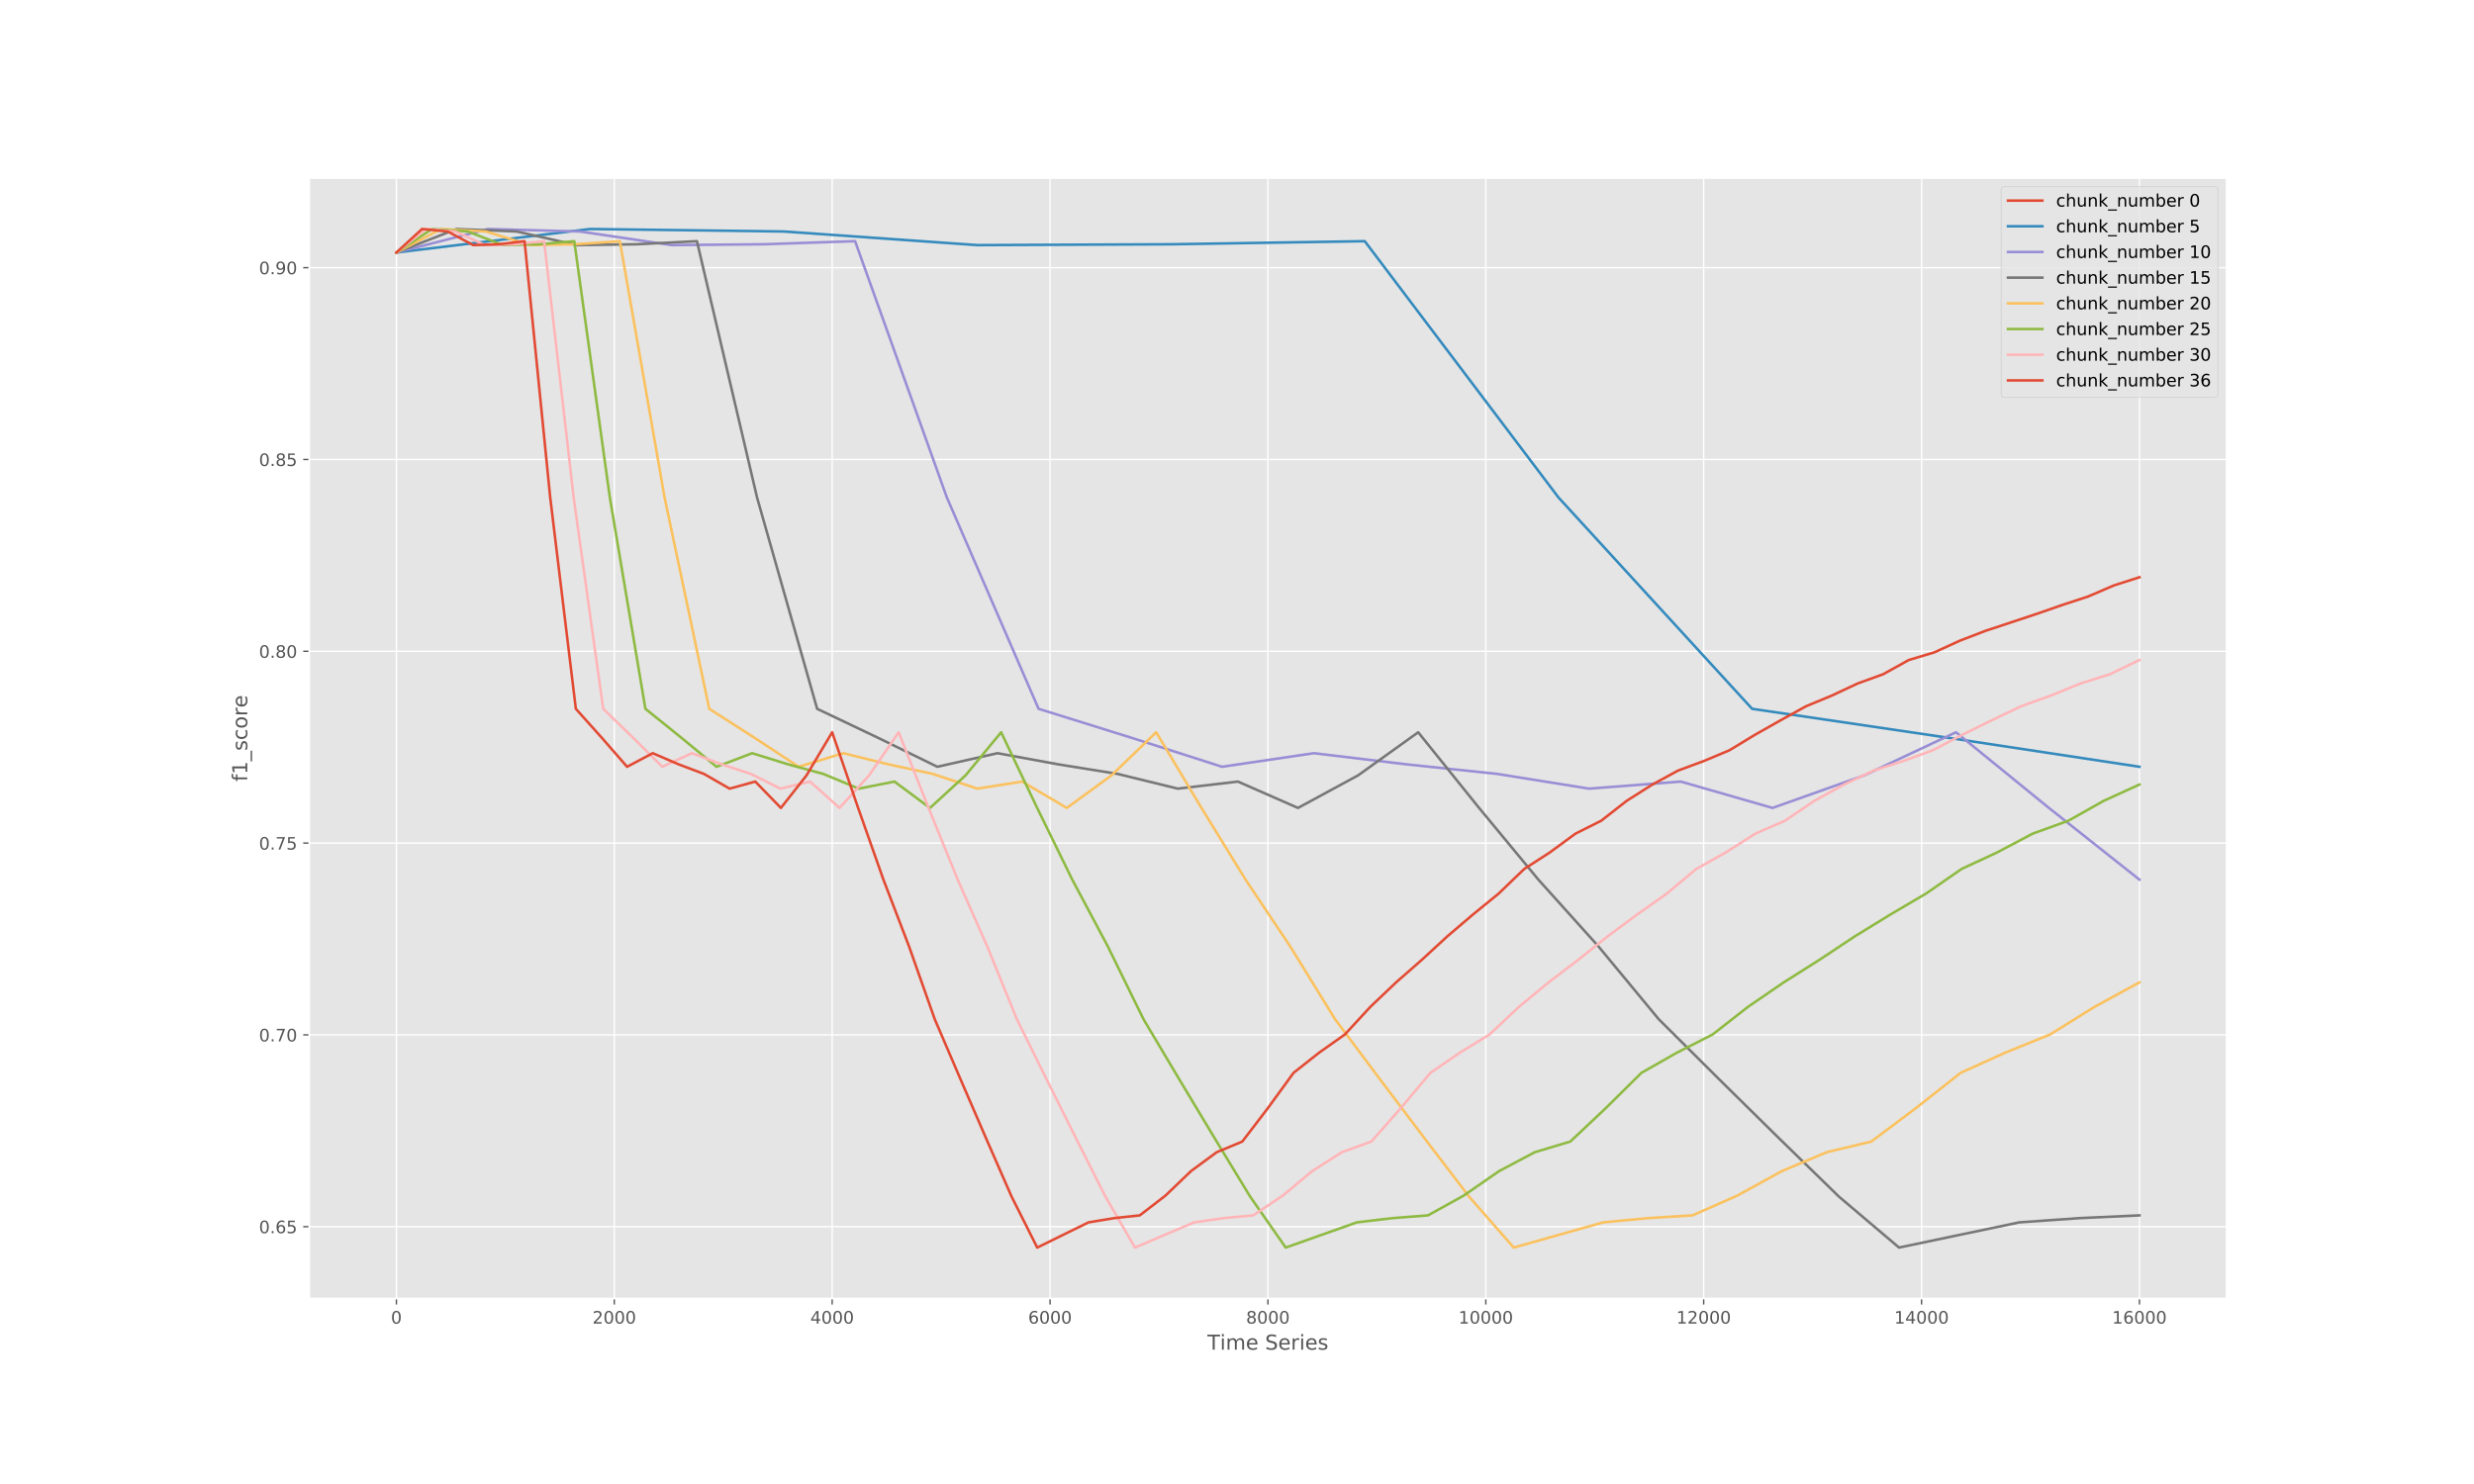 <?xml version="1.0" encoding="utf-8" standalone="no"?>
<!DOCTYPE svg PUBLIC "-//W3C//DTD SVG 1.1//EN"
  "http://www.w3.org/Graphics/SVG/1.1/DTD/svg11.dtd">
<!-- Created with matplotlib (https://matplotlib.org/) -->
<svg height="864pt" version="1.1" viewBox="0 0 1440 864" width="1440pt" xmlns="http://www.w3.org/2000/svg" xmlns:xlink="http://www.w3.org/1999/xlink">
 <defs>
  <style type="text/css">
*{stroke-linecap:butt;stroke-linejoin:round;}
  </style>
 </defs>
 <g id="figure_1">
  <g id="patch_1">
   <path d="M 0 864 
L 1440 864 
L 1440 0 
L 0 0 
z
" style="fill:#ffffff;"/>
  </g>
  <g id="axes_1">
   <g id="patch_2">
    <path d="M 180 756 
L 1296 756 
L 1296 103.68 
L 180 103.68 
z
" style="fill:#e5e5e5;"/>
   </g>
   <g id="matplotlib.axis_1">
    <g id="xtick_1">
     <g id="line2d_1">
      <path clip-path="url(#pe8a14d07fd)" d="M 230.727 756 
L 230.727 103.68 
" style="fill:none;stroke:#ffffff;stroke-linecap:square;stroke-width:0.8;"/>
     </g>
     <g id="line2d_2">
      <defs>
       <path d="M 0 0 
L 0 3.5 
" id="m4b372b5240" style="stroke:#555555;stroke-width:0.8;"/>
      </defs>
      <g>
       <use style="fill:#555555;stroke:#555555;stroke-width:0.8;" x="230.727" xlink:href="#m4b372b5240" y="756"/>
      </g>
     </g>
     <g id="text_1">
      <!-- 0 -->
      <defs>
       <path d="M 31.781 66.406 
Q 24.172 66.406 20.328 58.906 
Q 16.5 51.422 16.5 36.375 
Q 16.5 21.391 20.328 13.891 
Q 24.172 6.391 31.781 6.391 
Q 39.453 6.391 43.281 13.891 
Q 47.125 21.391 47.125 36.375 
Q 47.125 51.422 43.281 58.906 
Q 39.453 66.406 31.781 66.406 
z
M 31.781 74.219 
Q 44.047 74.219 50.516 64.516 
Q 56.984 54.828 56.984 36.375 
Q 56.984 17.969 50.516 8.266 
Q 44.047 -1.422 31.781 -1.422 
Q 19.531 -1.422 13.062 8.266 
Q 6.594 17.969 6.594 36.375 
Q 6.594 54.828 13.062 64.516 
Q 19.531 74.219 31.781 74.219 
z
" id="DejaVuSans-48"/>
      </defs>
      <g style="fill:#555555;" transform="translate(227.546 770.598)scale(0.1 -0.1)">
       <use xlink:href="#DejaVuSans-48"/>
      </g>
     </g>
    </g>
    <g id="xtick_2">
     <g id="line2d_3">
      <path clip-path="url(#pe8a14d07fd)" d="M 357.545 756 
L 357.545 103.68 
" style="fill:none;stroke:#ffffff;stroke-linecap:square;stroke-width:0.8;"/>
     </g>
     <g id="line2d_4">
      <g>
       <use style="fill:#555555;stroke:#555555;stroke-width:0.8;" x="357.545" xlink:href="#m4b372b5240" y="756"/>
      </g>
     </g>
     <g id="text_2">
      <!-- 2000 -->
      <defs>
       <path d="M 19.188 8.297 
L 53.609 8.297 
L 53.609 0 
L 7.328 0 
L 7.328 8.297 
Q 12.938 14.109 22.625 23.891 
Q 32.328 33.688 34.812 36.531 
Q 39.547 41.844 41.422 45.531 
Q 43.312 49.219 43.312 52.781 
Q 43.312 58.594 39.234 62.25 
Q 35.156 65.922 28.609 65.922 
Q 23.969 65.922 18.812 64.312 
Q 13.672 62.703 7.812 59.422 
L 7.812 69.391 
Q 13.766 71.781 18.938 73 
Q 24.125 74.219 28.422 74.219 
Q 39.75 74.219 46.484 68.547 
Q 53.219 62.891 53.219 53.422 
Q 53.219 48.922 51.531 44.891 
Q 49.859 40.875 45.406 35.406 
Q 44.188 33.984 37.641 27.219 
Q 31.109 20.453 19.188 8.297 
z
" id="DejaVuSans-50"/>
      </defs>
      <g style="fill:#555555;" transform="translate(344.82 770.598)scale(0.1 -0.1)">
       <use xlink:href="#DejaVuSans-50"/>
       <use x="63.623" xlink:href="#DejaVuSans-48"/>
       <use x="127.246" xlink:href="#DejaVuSans-48"/>
       <use x="190.869" xlink:href="#DejaVuSans-48"/>
      </g>
     </g>
    </g>
    <g id="xtick_3">
     <g id="line2d_5">
      <path clip-path="url(#pe8a14d07fd)" d="M 484.364 756 
L 484.364 103.68 
" style="fill:none;stroke:#ffffff;stroke-linecap:square;stroke-width:0.8;"/>
     </g>
     <g id="line2d_6">
      <g>
       <use style="fill:#555555;stroke:#555555;stroke-width:0.8;" x="484.364" xlink:href="#m4b372b5240" y="756"/>
      </g>
     </g>
     <g id="text_3">
      <!-- 4000 -->
      <defs>
       <path d="M 37.797 64.312 
L 12.891 25.391 
L 37.797 25.391 
z
M 35.203 72.906 
L 47.609 72.906 
L 47.609 25.391 
L 58.016 25.391 
L 58.016 17.188 
L 47.609 17.188 
L 47.609 0 
L 37.797 0 
L 37.797 17.188 
L 4.891 17.188 
L 4.891 26.703 
z
" id="DejaVuSans-52"/>
      </defs>
      <g style="fill:#555555;" transform="translate(471.639 770.598)scale(0.1 -0.1)">
       <use xlink:href="#DejaVuSans-52"/>
       <use x="63.623" xlink:href="#DejaVuSans-48"/>
       <use x="127.246" xlink:href="#DejaVuSans-48"/>
       <use x="190.869" xlink:href="#DejaVuSans-48"/>
      </g>
     </g>
    </g>
    <g id="xtick_4">
     <g id="line2d_7">
      <path clip-path="url(#pe8a14d07fd)" d="M 611.182 756 
L 611.182 103.68 
" style="fill:none;stroke:#ffffff;stroke-linecap:square;stroke-width:0.8;"/>
     </g>
     <g id="line2d_8">
      <g>
       <use style="fill:#555555;stroke:#555555;stroke-width:0.8;" x="611.182" xlink:href="#m4b372b5240" y="756"/>
      </g>
     </g>
     <g id="text_4">
      <!-- 6000 -->
      <defs>
       <path d="M 33.016 40.375 
Q 26.375 40.375 22.484 35.828 
Q 18.609 31.297 18.609 23.391 
Q 18.609 15.531 22.484 10.953 
Q 26.375 6.391 33.016 6.391 
Q 39.656 6.391 43.531 10.953 
Q 47.406 15.531 47.406 23.391 
Q 47.406 31.297 43.531 35.828 
Q 39.656 40.375 33.016 40.375 
z
M 52.594 71.297 
L 52.594 62.312 
Q 48.875 64.062 45.094 64.984 
Q 41.312 65.922 37.594 65.922 
Q 27.828 65.922 22.672 59.328 
Q 17.531 52.734 16.797 39.406 
Q 19.672 43.656 24.016 45.922 
Q 28.375 48.188 33.594 48.188 
Q 44.578 48.188 50.953 41.516 
Q 57.328 34.859 57.328 23.391 
Q 57.328 12.156 50.688 5.359 
Q 44.047 -1.422 33.016 -1.422 
Q 20.359 -1.422 13.672 8.266 
Q 6.984 17.969 6.984 36.375 
Q 6.984 53.656 15.188 63.938 
Q 23.391 74.219 37.203 74.219 
Q 40.922 74.219 44.703 73.484 
Q 48.484 72.75 52.594 71.297 
z
" id="DejaVuSans-54"/>
      </defs>
      <g style="fill:#555555;" transform="translate(598.457 770.598)scale(0.1 -0.1)">
       <use xlink:href="#DejaVuSans-54"/>
       <use x="63.623" xlink:href="#DejaVuSans-48"/>
       <use x="127.246" xlink:href="#DejaVuSans-48"/>
       <use x="190.869" xlink:href="#DejaVuSans-48"/>
      </g>
     </g>
    </g>
    <g id="xtick_5">
     <g id="line2d_9">
      <path clip-path="url(#pe8a14d07fd)" d="M 738 756 
L 738 103.68 
" style="fill:none;stroke:#ffffff;stroke-linecap:square;stroke-width:0.8;"/>
     </g>
     <g id="line2d_10">
      <g>
       <use style="fill:#555555;stroke:#555555;stroke-width:0.8;" x="738" xlink:href="#m4b372b5240" y="756"/>
      </g>
     </g>
     <g id="text_5">
      <!-- 8000 -->
      <defs>
       <path d="M 31.781 34.625 
Q 24.75 34.625 20.719 30.859 
Q 16.703 27.094 16.703 20.516 
Q 16.703 13.922 20.719 10.156 
Q 24.75 6.391 31.781 6.391 
Q 38.812 6.391 42.859 10.172 
Q 46.922 13.969 46.922 20.516 
Q 46.922 27.094 42.891 30.859 
Q 38.875 34.625 31.781 34.625 
z
M 21.922 38.812 
Q 15.578 40.375 12.031 44.719 
Q 8.5 49.078 8.5 55.328 
Q 8.5 64.062 14.719 69.141 
Q 20.953 74.219 31.781 74.219 
Q 42.672 74.219 48.875 69.141 
Q 55.078 64.062 55.078 55.328 
Q 55.078 49.078 51.531 44.719 
Q 48 40.375 41.703 38.812 
Q 48.828 37.156 52.797 32.312 
Q 56.781 27.484 56.781 20.516 
Q 56.781 9.906 50.312 4.234 
Q 43.844 -1.422 31.781 -1.422 
Q 19.734 -1.422 13.25 4.234 
Q 6.781 9.906 6.781 20.516 
Q 6.781 27.484 10.781 32.312 
Q 14.797 37.156 21.922 38.812 
z
M 18.312 54.391 
Q 18.312 48.734 21.844 45.562 
Q 25.391 42.391 31.781 42.391 
Q 38.141 42.391 41.719 45.562 
Q 45.312 48.734 45.312 54.391 
Q 45.312 60.062 41.719 63.234 
Q 38.141 66.406 31.781 66.406 
Q 25.391 66.406 21.844 63.234 
Q 18.312 60.062 18.312 54.391 
z
" id="DejaVuSans-56"/>
      </defs>
      <g style="fill:#555555;" transform="translate(725.275 770.598)scale(0.1 -0.1)">
       <use xlink:href="#DejaVuSans-56"/>
       <use x="63.623" xlink:href="#DejaVuSans-48"/>
       <use x="127.246" xlink:href="#DejaVuSans-48"/>
       <use x="190.869" xlink:href="#DejaVuSans-48"/>
      </g>
     </g>
    </g>
    <g id="xtick_6">
     <g id="line2d_11">
      <path clip-path="url(#pe8a14d07fd)" d="M 864.818 756 
L 864.818 103.68 
" style="fill:none;stroke:#ffffff;stroke-linecap:square;stroke-width:0.8;"/>
     </g>
     <g id="line2d_12">
      <g>
       <use style="fill:#555555;stroke:#555555;stroke-width:0.8;" x="864.818" xlink:href="#m4b372b5240" y="756"/>
      </g>
     </g>
     <g id="text_6">
      <!-- 10000 -->
      <defs>
       <path d="M 12.406 8.297 
L 28.516 8.297 
L 28.516 63.922 
L 10.984 60.406 
L 10.984 69.391 
L 28.422 72.906 
L 38.281 72.906 
L 38.281 8.297 
L 54.391 8.297 
L 54.391 0 
L 12.406 0 
z
" id="DejaVuSans-49"/>
      </defs>
      <g style="fill:#555555;" transform="translate(848.912 770.598)scale(0.1 -0.1)">
       <use xlink:href="#DejaVuSans-49"/>
       <use x="63.623" xlink:href="#DejaVuSans-48"/>
       <use x="127.246" xlink:href="#DejaVuSans-48"/>
       <use x="190.869" xlink:href="#DejaVuSans-48"/>
       <use x="254.492" xlink:href="#DejaVuSans-48"/>
      </g>
     </g>
    </g>
    <g id="xtick_7">
     <g id="line2d_13">
      <path clip-path="url(#pe8a14d07fd)" d="M 991.636 756 
L 991.636 103.68 
" style="fill:none;stroke:#ffffff;stroke-linecap:square;stroke-width:0.8;"/>
     </g>
     <g id="line2d_14">
      <g>
       <use style="fill:#555555;stroke:#555555;stroke-width:0.8;" x="991.636" xlink:href="#m4b372b5240" y="756"/>
      </g>
     </g>
     <g id="text_7">
      <!-- 12000 -->
      <g style="fill:#555555;" transform="translate(975.73 770.598)scale(0.1 -0.1)">
       <use xlink:href="#DejaVuSans-49"/>
       <use x="63.623" xlink:href="#DejaVuSans-50"/>
       <use x="127.246" xlink:href="#DejaVuSans-48"/>
       <use x="190.869" xlink:href="#DejaVuSans-48"/>
       <use x="254.492" xlink:href="#DejaVuSans-48"/>
      </g>
     </g>
    </g>
    <g id="xtick_8">
     <g id="line2d_15">
      <path clip-path="url(#pe8a14d07fd)" d="M 1118.455 756 
L 1118.455 103.68 
" style="fill:none;stroke:#ffffff;stroke-linecap:square;stroke-width:0.8;"/>
     </g>
     <g id="line2d_16">
      <g>
       <use style="fill:#555555;stroke:#555555;stroke-width:0.8;" x="1118.455" xlink:href="#m4b372b5240" y="756"/>
      </g>
     </g>
     <g id="text_8">
      <!-- 14000 -->
      <g style="fill:#555555;" transform="translate(1102.548 770.598)scale(0.1 -0.1)">
       <use xlink:href="#DejaVuSans-49"/>
       <use x="63.623" xlink:href="#DejaVuSans-52"/>
       <use x="127.246" xlink:href="#DejaVuSans-48"/>
       <use x="190.869" xlink:href="#DejaVuSans-48"/>
       <use x="254.492" xlink:href="#DejaVuSans-48"/>
      </g>
     </g>
    </g>
    <g id="xtick_9">
     <g id="line2d_17">
      <path clip-path="url(#pe8a14d07fd)" d="M 1245.273 756 
L 1245.273 103.68 
" style="fill:none;stroke:#ffffff;stroke-linecap:square;stroke-width:0.8;"/>
     </g>
     <g id="line2d_18">
      <g>
       <use style="fill:#555555;stroke:#555555;stroke-width:0.8;" x="1245.273" xlink:href="#m4b372b5240" y="756"/>
      </g>
     </g>
     <g id="text_9">
      <!-- 16000 -->
      <g style="fill:#555555;" transform="translate(1229.366 770.598)scale(0.1 -0.1)">
       <use xlink:href="#DejaVuSans-49"/>
       <use x="63.623" xlink:href="#DejaVuSans-54"/>
       <use x="127.246" xlink:href="#DejaVuSans-48"/>
       <use x="190.869" xlink:href="#DejaVuSans-48"/>
       <use x="254.492" xlink:href="#DejaVuSans-48"/>
      </g>
     </g>
    </g>
    <g id="text_10">
     <!-- Time Series -->
     <defs>
      <path d="M -0.297 72.906 
L 61.375 72.906 
L 61.375 64.594 
L 35.5 64.594 
L 35.5 0 
L 25.594 0 
L 25.594 64.594 
L -0.297 64.594 
z
" id="DejaVuSans-84"/>
      <path d="M 9.422 54.688 
L 18.406 54.688 
L 18.406 0 
L 9.422 0 
z
M 9.422 75.984 
L 18.406 75.984 
L 18.406 64.594 
L 9.422 64.594 
z
" id="DejaVuSans-105"/>
      <path d="M 52 44.188 
Q 55.375 50.25 60.062 53.125 
Q 64.75 56 71.094 56 
Q 79.641 56 84.281 50.016 
Q 88.922 44.047 88.922 33.016 
L 88.922 0 
L 79.891 0 
L 79.891 32.719 
Q 79.891 40.578 77.094 44.375 
Q 74.312 48.188 68.609 48.188 
Q 61.625 48.188 57.562 43.547 
Q 53.516 38.922 53.516 30.906 
L 53.516 0 
L 44.484 0 
L 44.484 32.719 
Q 44.484 40.625 41.703 44.406 
Q 38.922 48.188 33.109 48.188 
Q 26.219 48.188 22.156 43.531 
Q 18.109 38.875 18.109 30.906 
L 18.109 0 
L 9.078 0 
L 9.078 54.688 
L 18.109 54.688 
L 18.109 46.188 
Q 21.188 51.219 25.484 53.609 
Q 29.781 56 35.688 56 
Q 41.656 56 45.828 52.969 
Q 50 49.953 52 44.188 
z
" id="DejaVuSans-109"/>
      <path d="M 56.203 29.594 
L 56.203 25.203 
L 14.891 25.203 
Q 15.484 15.922 20.484 11.062 
Q 25.484 6.203 34.422 6.203 
Q 39.594 6.203 44.453 7.469 
Q 49.312 8.734 54.109 11.281 
L 54.109 2.781 
Q 49.266 0.734 44.188 -0.344 
Q 39.109 -1.422 33.891 -1.422 
Q 20.797 -1.422 13.156 6.188 
Q 5.516 13.812 5.516 26.812 
Q 5.516 40.234 12.766 48.109 
Q 20.016 56 32.328 56 
Q 43.359 56 49.781 48.891 
Q 56.203 41.797 56.203 29.594 
z
M 47.219 32.234 
Q 47.125 39.594 43.094 43.984 
Q 39.062 48.391 32.422 48.391 
Q 24.906 48.391 20.391 44.141 
Q 15.875 39.891 15.188 32.172 
z
" id="DejaVuSans-101"/>
      <path id="DejaVuSans-32"/>
      <path d="M 53.516 70.516 
L 53.516 60.891 
Q 47.906 63.578 42.922 64.891 
Q 37.938 66.219 33.297 66.219 
Q 25.25 66.219 20.875 63.094 
Q 16.5 59.969 16.5 54.203 
Q 16.5 49.359 19.406 46.891 
Q 22.312 44.438 30.422 42.922 
L 36.375 41.703 
Q 47.406 39.594 52.656 34.297 
Q 57.906 29 57.906 20.125 
Q 57.906 9.516 50.797 4.047 
Q 43.703 -1.422 29.984 -1.422 
Q 24.812 -1.422 18.969 -0.25 
Q 13.141 0.922 6.891 3.219 
L 6.891 13.375 
Q 12.891 10.016 18.656 8.297 
Q 24.422 6.594 29.984 6.594 
Q 38.422 6.594 43.016 9.906 
Q 47.609 13.234 47.609 19.391 
Q 47.609 24.75 44.312 27.781 
Q 41.016 30.812 33.5 32.328 
L 27.484 33.5 
Q 16.453 35.688 11.516 40.375 
Q 6.594 45.062 6.594 53.422 
Q 6.594 63.094 13.406 68.656 
Q 20.219 74.219 32.172 74.219 
Q 37.312 74.219 42.625 73.281 
Q 47.953 72.359 53.516 70.516 
z
" id="DejaVuSans-83"/>
      <path d="M 41.109 46.297 
Q 39.594 47.172 37.812 47.578 
Q 36.031 48 33.891 48 
Q 26.266 48 22.188 43.047 
Q 18.109 38.094 18.109 28.812 
L 18.109 0 
L 9.078 0 
L 9.078 54.688 
L 18.109 54.688 
L 18.109 46.188 
Q 20.953 51.172 25.484 53.578 
Q 30.031 56 36.531 56 
Q 37.453 56 38.578 55.875 
Q 39.703 55.766 41.062 55.516 
z
" id="DejaVuSans-114"/>
      <path d="M 44.281 53.078 
L 44.281 44.578 
Q 40.484 46.531 36.375 47.5 
Q 32.281 48.484 27.875 48.484 
Q 21.188 48.484 17.844 46.438 
Q 14.5 44.391 14.5 40.281 
Q 14.5 37.156 16.891 35.375 
Q 19.281 33.594 26.516 31.984 
L 29.594 31.297 
Q 39.156 29.25 43.188 25.516 
Q 47.219 21.781 47.219 15.094 
Q 47.219 7.469 41.188 3.016 
Q 35.156 -1.422 24.609 -1.422 
Q 20.219 -1.422 15.453 -0.562 
Q 10.688 0.297 5.422 2 
L 5.422 11.281 
Q 10.406 8.688 15.234 7.391 
Q 20.062 6.109 24.812 6.109 
Q 31.156 6.109 34.562 8.281 
Q 37.984 10.453 37.984 14.406 
Q 37.984 18.062 35.516 20.016 
Q 33.062 21.969 24.703 23.781 
L 21.578 24.516 
Q 13.234 26.266 9.516 29.906 
Q 5.812 33.547 5.812 39.891 
Q 5.812 47.609 11.281 51.797 
Q 16.75 56 26.812 56 
Q 31.781 56 36.172 55.266 
Q 40.578 54.547 44.281 53.078 
z
" id="DejaVuSans-115"/>
     </defs>
     <g style="fill:#555555;" transform="translate(702.776 785.796)scale(0.12 -0.12)">
      <use xlink:href="#DejaVuSans-84"/>
      <use x="61.037" xlink:href="#DejaVuSans-105"/>
      <use x="88.82" xlink:href="#DejaVuSans-109"/>
      <use x="186.232" xlink:href="#DejaVuSans-101"/>
      <use x="247.756" xlink:href="#DejaVuSans-32"/>
      <use x="279.543" xlink:href="#DejaVuSans-83"/>
      <use x="343.02" xlink:href="#DejaVuSans-101"/>
      <use x="404.543" xlink:href="#DejaVuSans-114"/>
      <use x="445.656" xlink:href="#DejaVuSans-105"/>
      <use x="473.439" xlink:href="#DejaVuSans-101"/>
      <use x="534.963" xlink:href="#DejaVuSans-115"/>
     </g>
    </g>
   </g>
   <g id="matplotlib.axis_2">
    <g id="ytick_1">
     <g id="line2d_19">
      <path clip-path="url(#pe8a14d07fd)" d="M 180 714.177 
L 1296 714.177 
" style="fill:none;stroke:#ffffff;stroke-linecap:square;stroke-width:0.8;"/>
     </g>
     <g id="line2d_20">
      <defs>
       <path d="M 0 0 
L -3.5 0 
" id="m5f53c561d8" style="stroke:#555555;stroke-width:0.8;"/>
      </defs>
      <g>
       <use style="fill:#555555;stroke:#555555;stroke-width:0.8;" x="180" xlink:href="#m5f53c561d8" y="714.177"/>
      </g>
     </g>
     <g id="text_11">
      <!-- 0.65 -->
      <defs>
       <path d="M 10.688 12.406 
L 21 12.406 
L 21 0 
L 10.688 0 
z
" id="DejaVuSans-46"/>
       <path d="M 10.797 72.906 
L 49.516 72.906 
L 49.516 64.594 
L 19.828 64.594 
L 19.828 46.734 
Q 21.969 47.469 24.109 47.828 
Q 26.266 48.188 28.422 48.188 
Q 40.625 48.188 47.75 41.5 
Q 54.891 34.812 54.891 23.391 
Q 54.891 11.625 47.562 5.094 
Q 40.234 -1.422 26.906 -1.422 
Q 22.312 -1.422 17.547 -0.641 
Q 12.797 0.141 7.719 1.703 
L 7.719 11.625 
Q 12.109 9.234 16.797 8.062 
Q 21.484 6.891 26.703 6.891 
Q 35.156 6.891 40.078 11.328 
Q 45.016 15.766 45.016 23.391 
Q 45.016 31 40.078 35.438 
Q 35.156 39.891 26.703 39.891 
Q 22.75 39.891 18.812 39.016 
Q 14.891 38.141 10.797 36.281 
z
" id="DejaVuSans-53"/>
      </defs>
      <g style="fill:#555555;" transform="translate(150.734 717.976)scale(0.1 -0.1)">
       <use xlink:href="#DejaVuSans-48"/>
       <use x="63.623" xlink:href="#DejaVuSans-46"/>
       <use x="95.41" xlink:href="#DejaVuSans-54"/>
       <use x="159.033" xlink:href="#DejaVuSans-53"/>
      </g>
     </g>
    </g>
    <g id="ytick_2">
     <g id="line2d_21">
      <path clip-path="url(#pe8a14d07fd)" d="M 180 602.511 
L 1296 602.511 
" style="fill:none;stroke:#ffffff;stroke-linecap:square;stroke-width:0.8;"/>
     </g>
     <g id="line2d_22">
      <g>
       <use style="fill:#555555;stroke:#555555;stroke-width:0.8;" x="180" xlink:href="#m5f53c561d8" y="602.511"/>
      </g>
     </g>
     <g id="text_12">
      <!-- 0.70 -->
      <defs>
       <path d="M 8.203 72.906 
L 55.078 72.906 
L 55.078 68.703 
L 28.609 0 
L 18.312 0 
L 43.219 64.594 
L 8.203 64.594 
z
" id="DejaVuSans-55"/>
      </defs>
      <g style="fill:#555555;" transform="translate(150.734 606.31)scale(0.1 -0.1)">
       <use xlink:href="#DejaVuSans-48"/>
       <use x="63.623" xlink:href="#DejaVuSans-46"/>
       <use x="95.41" xlink:href="#DejaVuSans-55"/>
       <use x="159.033" xlink:href="#DejaVuSans-48"/>
      </g>
     </g>
    </g>
    <g id="ytick_3">
     <g id="line2d_23">
      <path clip-path="url(#pe8a14d07fd)" d="M 180 490.845 
L 1296 490.845 
" style="fill:none;stroke:#ffffff;stroke-linecap:square;stroke-width:0.8;"/>
     </g>
     <g id="line2d_24">
      <g>
       <use style="fill:#555555;stroke:#555555;stroke-width:0.8;" x="180" xlink:href="#m5f53c561d8" y="490.845"/>
      </g>
     </g>
     <g id="text_13">
      <!-- 0.75 -->
      <g style="fill:#555555;" transform="translate(150.734 494.644)scale(0.1 -0.1)">
       <use xlink:href="#DejaVuSans-48"/>
       <use x="63.623" xlink:href="#DejaVuSans-46"/>
       <use x="95.41" xlink:href="#DejaVuSans-55"/>
       <use x="159.033" xlink:href="#DejaVuSans-53"/>
      </g>
     </g>
    </g>
    <g id="ytick_4">
     <g id="line2d_25">
      <path clip-path="url(#pe8a14d07fd)" d="M 180 379.179 
L 1296 379.179 
" style="fill:none;stroke:#ffffff;stroke-linecap:square;stroke-width:0.8;"/>
     </g>
     <g id="line2d_26">
      <g>
       <use style="fill:#555555;stroke:#555555;stroke-width:0.8;" x="180" xlink:href="#m5f53c561d8" y="379.179"/>
      </g>
     </g>
     <g id="text_14">
      <!-- 0.80 -->
      <g style="fill:#555555;" transform="translate(150.734 382.978)scale(0.1 -0.1)">
       <use xlink:href="#DejaVuSans-48"/>
       <use x="63.623" xlink:href="#DejaVuSans-46"/>
       <use x="95.41" xlink:href="#DejaVuSans-56"/>
       <use x="159.033" xlink:href="#DejaVuSans-48"/>
      </g>
     </g>
    </g>
    <g id="ytick_5">
     <g id="line2d_27">
      <path clip-path="url(#pe8a14d07fd)" d="M 180 267.513 
L 1296 267.513 
" style="fill:none;stroke:#ffffff;stroke-linecap:square;stroke-width:0.8;"/>
     </g>
     <g id="line2d_28">
      <g>
       <use style="fill:#555555;stroke:#555555;stroke-width:0.8;" x="180" xlink:href="#m5f53c561d8" y="267.513"/>
      </g>
     </g>
     <g id="text_15">
      <!-- 0.85 -->
      <g style="fill:#555555;" transform="translate(150.734 271.312)scale(0.1 -0.1)">
       <use xlink:href="#DejaVuSans-48"/>
       <use x="63.623" xlink:href="#DejaVuSans-46"/>
       <use x="95.41" xlink:href="#DejaVuSans-56"/>
       <use x="159.033" xlink:href="#DejaVuSans-53"/>
      </g>
     </g>
    </g>
    <g id="ytick_6">
     <g id="line2d_29">
      <path clip-path="url(#pe8a14d07fd)" d="M 180 155.847 
L 1296 155.847 
" style="fill:none;stroke:#ffffff;stroke-linecap:square;stroke-width:0.8;"/>
     </g>
     <g id="line2d_30">
      <g>
       <use style="fill:#555555;stroke:#555555;stroke-width:0.8;" x="180" xlink:href="#m5f53c561d8" y="155.847"/>
      </g>
     </g>
     <g id="text_16">
      <!-- 0.90 -->
      <defs>
       <path d="M 10.984 1.516 
L 10.984 10.5 
Q 14.703 8.734 18.5 7.812 
Q 22.312 6.891 25.984 6.891 
Q 35.75 6.891 40.891 13.453 
Q 46.047 20.016 46.781 33.406 
Q 43.953 29.203 39.594 26.953 
Q 35.25 24.703 29.984 24.703 
Q 19.047 24.703 12.672 31.312 
Q 6.297 37.938 6.297 49.422 
Q 6.297 60.641 12.938 67.422 
Q 19.578 74.219 30.609 74.219 
Q 43.266 74.219 49.922 64.516 
Q 56.594 54.828 56.594 36.375 
Q 56.594 19.141 48.406 8.859 
Q 40.234 -1.422 26.422 -1.422 
Q 22.703 -1.422 18.891 -0.688 
Q 15.094 0.047 10.984 1.516 
z
M 30.609 32.422 
Q 37.25 32.422 41.125 36.953 
Q 45.016 41.5 45.016 49.422 
Q 45.016 57.281 41.125 61.844 
Q 37.25 66.406 30.609 66.406 
Q 23.969 66.406 20.094 61.844 
Q 16.219 57.281 16.219 49.422 
Q 16.219 41.5 20.094 36.953 
Q 23.969 32.422 30.609 32.422 
z
" id="DejaVuSans-57"/>
      </defs>
      <g style="fill:#555555;" transform="translate(150.734 159.646)scale(0.1 -0.1)">
       <use xlink:href="#DejaVuSans-48"/>
       <use x="63.623" xlink:href="#DejaVuSans-46"/>
       <use x="95.41" xlink:href="#DejaVuSans-57"/>
       <use x="159.033" xlink:href="#DejaVuSans-48"/>
      </g>
     </g>
    </g>
    <g id="text_17">
     <!-- f1_score -->
     <defs>
      <path d="M 37.109 75.984 
L 37.109 68.5 
L 28.516 68.5 
Q 23.688 68.5 21.797 66.547 
Q 19.922 64.594 19.922 59.516 
L 19.922 54.688 
L 34.719 54.688 
L 34.719 47.703 
L 19.922 47.703 
L 19.922 0 
L 10.891 0 
L 10.891 47.703 
L 2.297 47.703 
L 2.297 54.688 
L 10.891 54.688 
L 10.891 58.5 
Q 10.891 67.625 15.141 71.797 
Q 19.391 75.984 28.609 75.984 
z
" id="DejaVuSans-102"/>
      <path d="M 50.984 -16.609 
L 50.984 -23.578 
L -0.984 -23.578 
L -0.984 -16.609 
z
" id="DejaVuSans-95"/>
      <path d="M 48.781 52.594 
L 48.781 44.188 
Q 44.969 46.297 41.141 47.344 
Q 37.312 48.391 33.406 48.391 
Q 24.656 48.391 19.812 42.844 
Q 14.984 37.312 14.984 27.297 
Q 14.984 17.281 19.812 11.734 
Q 24.656 6.203 33.406 6.203 
Q 37.312 6.203 41.141 7.25 
Q 44.969 8.297 48.781 10.406 
L 48.781 2.094 
Q 45.016 0.344 40.984 -0.531 
Q 36.969 -1.422 32.422 -1.422 
Q 20.062 -1.422 12.781 6.344 
Q 5.516 14.109 5.516 27.297 
Q 5.516 40.672 12.859 48.328 
Q 20.219 56 33.016 56 
Q 37.156 56 41.109 55.141 
Q 45.062 54.297 48.781 52.594 
z
" id="DejaVuSans-99"/>
      <path d="M 30.609 48.391 
Q 23.391 48.391 19.188 42.75 
Q 14.984 37.109 14.984 27.297 
Q 14.984 17.484 19.156 11.844 
Q 23.344 6.203 30.609 6.203 
Q 37.797 6.203 41.984 11.859 
Q 46.188 17.531 46.188 27.297 
Q 46.188 37.016 41.984 42.703 
Q 37.797 48.391 30.609 48.391 
z
M 30.609 56 
Q 42.328 56 49.016 48.375 
Q 55.719 40.766 55.719 27.297 
Q 55.719 13.875 49.016 6.219 
Q 42.328 -1.422 30.609 -1.422 
Q 18.844 -1.422 12.172 6.219 
Q 5.516 13.875 5.516 27.297 
Q 5.516 40.766 12.172 48.375 
Q 18.844 56 30.609 56 
z
" id="DejaVuSans-111"/>
     </defs>
     <g style="fill:#555555;" transform="translate(143.905 455.022)rotate(-90)scale(0.12 -0.12)">
      <use xlink:href="#DejaVuSans-102"/>
      <use x="35.205" xlink:href="#DejaVuSans-49"/>
      <use x="98.828" xlink:href="#DejaVuSans-95"/>
      <use x="148.828" xlink:href="#DejaVuSans-115"/>
      <use x="200.928" xlink:href="#DejaVuSans-99"/>
      <use x="255.908" xlink:href="#DejaVuSans-111"/>
      <use x="317.09" xlink:href="#DejaVuSans-114"/>
      <use x="358.172" xlink:href="#DejaVuSans-101"/>
     </g>
    </g>
   </g>
   <g id="line2d_31"/>
   <g id="line2d_32">
    <path clip-path="url(#pe8a14d07fd)" d="M 230.727 147.014 
L 343.455 133.331 
L 456.182 134.778 
L 568.909 142.709 
L 681.636 142.216 
L 794.364 140.421 
L 907.091 289.604 
L 1019.818 412.679 
L 1132.545 429.331 
L 1245.273 446.424 
" style="fill:none;stroke:#348abd;stroke-linecap:square;stroke-width:1.5;"/>
   </g>
   <g id="line2d_33">
    <path clip-path="url(#pe8a14d07fd)" d="M 230.727 147.014 
L 284.124 133.331 
L 337.522 134.778 
L 390.919 142.709 
L 444.316 142.216 
L 497.713 140.421 
L 551.11 289.604 
L 604.507 412.679 
L 657.904 429.331 
L 711.301 446.424 
L 764.699 438.511 
L 818.096 444.94 
L 871.493 450.583 
L 924.89 459.157 
L 978.287 455.034 
L 1031.684 470.39 
L 1085.081 451.425 
L 1138.478 426.338 
L 1191.876 469.825 
L 1245.273 512.14 
" style="fill:none;stroke:#988ed5;stroke-linecap:square;stroke-width:1.5;"/>
   </g>
   <g id="line2d_34">
    <path clip-path="url(#pe8a14d07fd)" d="M 230.727 147.014 
L 265.712 133.331 
L 300.696 134.778 
L 335.68 142.709 
L 370.665 142.216 
L 405.649 140.421 
L 440.633 289.604 
L 475.618 412.679 
L 510.602 429.331 
L 545.586 446.424 
L 580.571 438.511 
L 615.555 444.94 
L 650.539 450.583 
L 685.524 459.157 
L 720.508 455.034 
L 755.492 470.39 
L 790.476 451.425 
L 825.461 426.338 
L 860.445 469.825 
L 895.429 512.14 
L 930.414 551.04 
L 965.398 593.315 
L 1000.382 628.12 
L 1035.367 662.594 
L 1070.351 696.68 
L 1105.335 726.349 
L 1140.32 719.002 
L 1175.304 711.677 
L 1210.288 709.212 
L 1245.273 707.6 
" style="fill:none;stroke:#777777;stroke-linecap:square;stroke-width:1.5;"/>
   </g>
   <g id="line2d_35">
    <path clip-path="url(#pe8a14d07fd)" d="M 230.727 147.014 
L 256.741 133.331 
L 282.755 134.778 
L 308.769 142.709 
L 334.783 142.216 
L 360.797 140.421 
L 386.811 289.604 
L 412.825 412.679 
L 438.839 429.331 
L 464.853 446.424 
L 490.867 438.511 
L 516.881 444.94 
L 542.895 450.583 
L 568.909 459.157 
L 594.923 455.034 
L 620.937 470.39 
L 646.951 451.425 
L 672.965 426.338 
L 698.979 469.825 
L 724.993 512.14 
L 751.007 551.04 
L 777.021 593.315 
L 803.035 628.12 
L 829.049 662.594 
L 855.063 696.68 
L 881.077 726.349 
L 907.091 719.002 
L 933.105 711.677 
L 959.119 709.212 
L 985.133 707.6 
L 1011.147 696.124 
L 1037.161 681.814 
L 1063.175 670.842 
L 1089.189 664.627 
L 1115.203 645.122 
L 1141.217 624.618 
L 1167.231 612.846 
L 1193.245 602.29 
L 1219.259 586.135 
L 1245.273 571.947 
" style="fill:none;stroke:#fbc15e;stroke-linecap:square;stroke-width:1.5;"/>
   </g>
   <g id="line2d_36">
    <path clip-path="url(#pe8a14d07fd)" d="M 230.727 147.014 
L 251.432 133.331 
L 272.137 134.778 
L 292.842 142.709 
L 313.547 142.216 
L 334.252 140.421 
L 354.957 289.604 
L 375.662 412.679 
L 396.367 429.331 
L 417.072 446.424 
L 437.777 438.511 
L 458.482 444.94 
L 479.187 450.583 
L 499.892 459.157 
L 520.597 455.034 
L 541.302 470.39 
L 562.007 451.425 
L 582.712 426.338 
L 603.417 469.825 
L 624.122 512.14 
L 644.827 551.04 
L 665.532 593.315 
L 686.237 628.12 
L 706.942 662.594 
L 727.647 696.68 
L 748.353 726.349 
L 769.058 719.002 
L 789.763 711.677 
L 810.468 709.212 
L 831.173 707.6 
L 851.878 696.124 
L 872.583 681.814 
L 893.288 670.842 
L 913.993 664.627 
L 934.698 645.122 
L 955.403 624.618 
L 976.108 612.846 
L 996.813 602.29 
L 1017.518 586.135 
L 1038.223 571.947 
L 1058.928 558.872 
L 1079.633 545.132 
L 1100.338 532.416 
L 1121.043 520.264 
L 1141.748 505.91 
L 1162.453 496.274 
L 1183.158 485.334 
L 1203.863 477.857 
L 1224.568 466.209 
L 1245.273 456.761 
" style="fill:none;stroke:#8eba42;stroke-linecap:square;stroke-width:1.5;"/>
   </g>
   <g id="line2d_37">
    <path clip-path="url(#pe8a14d07fd)" d="M 230.727 147.014 
L 247.923 133.331 
L 265.119 134.778 
L 282.314 142.709 
L 299.51 142.216 
L 316.706 140.421 
L 333.901 289.604 
L 351.097 412.679 
L 368.293 429.331 
L 385.488 446.424 
L 402.684 438.511 
L 419.88 444.94 
L 437.076 450.583 
L 454.271 459.157 
L 471.467 455.034 
L 488.663 470.39 
L 505.858 451.425 
L 523.054 426.338 
L 540.25 469.825 
L 557.445 512.14 
L 574.641 551.04 
L 591.837 593.315 
L 609.032 628.12 
L 626.228 662.594 
L 643.424 696.68 
L 660.619 726.349 
L 677.815 719.002 
L 695.011 711.677 
L 712.206 709.212 
L 729.402 707.6 
L 746.598 696.124 
L 763.794 681.814 
L 780.989 670.842 
L 798.185 664.627 
L 815.381 645.122 
L 832.576 624.618 
L 849.772 612.846 
L 866.968 602.29 
L 884.163 586.135 
L 901.359 571.947 
L 918.555 558.872 
L 935.75 545.132 
L 952.946 532.416 
L 970.142 520.264 
L 987.337 505.91 
L 1004.533 496.274 
L 1021.729 485.334 
L 1038.924 477.857 
L 1056.12 466.209 
L 1073.316 456.761 
L 1090.512 448.629 
L 1107.707 443.107 
L 1124.903 436.846 
L 1142.099 427.812 
L 1159.294 419.358 
L 1176.49 411.135 
L 1193.686 404.966 
L 1210.881 397.963 
L 1228.077 392.55 
L 1245.273 384.268 
" style="fill:none;stroke:#ffb5b8;stroke-linecap:square;stroke-width:1.5;"/>
   </g>
   <g id="line2d_38">
    <path clip-path="url(#pe8a14d07fd)" d="M 230.727 147.014 
L 245.647 133.331 
L 260.567 134.778 
L 275.487 142.709 
L 290.406 142.216 
L 305.326 140.421 
L 320.246 289.604 
L 335.166 412.679 
L 350.086 429.331 
L 365.005 446.424 
L 379.925 438.511 
L 394.845 444.94 
L 409.765 450.583 
L 424.684 459.157 
L 439.604 455.034 
L 454.524 470.39 
L 469.444 451.425 
L 484.364 426.338 
L 499.283 469.825 
L 514.203 512.14 
L 529.123 551.04 
L 544.043 593.315 
L 558.963 628.12 
L 573.882 662.594 
L 588.802 696.68 
L 603.722 726.349 
L 618.642 719.002 
L 633.561 711.677 
L 648.481 709.212 
L 663.401 707.6 
L 678.321 696.124 
L 693.241 681.814 
L 708.16 670.842 
L 723.08 664.627 
L 738 645.122 
L 752.92 624.618 
L 767.84 612.846 
L 782.759 602.29 
L 797.679 586.135 
L 812.599 571.947 
L 827.519 558.872 
L 842.439 545.132 
L 857.358 532.416 
L 872.278 520.264 
L 887.198 505.91 
L 902.118 496.274 
L 917.037 485.334 
L 931.957 477.857 
L 946.877 466.209 
L 961.797 456.761 
L 976.717 448.629 
L 991.636 443.107 
L 1006.556 436.846 
L 1021.476 427.812 
L 1036.396 419.358 
L 1051.316 411.135 
L 1066.235 404.966 
L 1081.155 397.963 
L 1096.075 392.55 
L 1110.995 384.268 
L 1125.914 379.794 
L 1140.834 372.973 
L 1155.754 367.247 
L 1170.674 362.311 
L 1185.594 357.354 
L 1200.513 352.167 
L 1215.433 347.28 
L 1230.353 340.852 
L 1245.273 336.072 
" style="fill:none;stroke:#e24a33;stroke-linecap:square;stroke-width:1.5;"/>
   </g>
   <g id="patch_3">
    <path d="M 180 756 
L 180 103.68 
" style="fill:none;stroke:#ffffff;stroke-linecap:square;stroke-linejoin:miter;"/>
   </g>
   <g id="patch_4">
    <path d="M 1296 756 
L 1296 103.68 
" style="fill:none;stroke:#ffffff;stroke-linecap:square;stroke-linejoin:miter;"/>
   </g>
   <g id="patch_5">
    <path d="M 180 756 
L 1296 756 
" style="fill:none;stroke:#ffffff;stroke-linecap:square;stroke-linejoin:miter;"/>
   </g>
   <g id="patch_6">
    <path d="M 180 103.68 
L 1296 103.68 
" style="fill:none;stroke:#ffffff;stroke-linecap:square;stroke-linejoin:miter;"/>
   </g>
   <g id="text_18">
    <!--   -->
    <g transform="translate(735.712 97.68)scale(0.144 -0.144)">
     <use xlink:href="#DejaVuSans-32"/>
    </g>
   </g>
   <g id="legend_1">
    <g id="patch_7">
     <path d="M 1166.767 231.33 
L 1289 231.33 
Q 1291 231.33 1291 229.33 
L 1291 110.68 
Q 1291 108.68 1289 108.68 
L 1166.767 108.68 
Q 1164.767 108.68 1164.767 110.68 
L 1164.767 229.33 
Q 1164.767 231.33 1166.767 231.33 
z
" style="fill:#e5e5e5;opacity:0.8;stroke:#cccccc;stroke-linejoin:miter;stroke-width:0.5;"/>
    </g>
    <g id="line2d_39">
     <path d="M 1168.767 116.778 
L 1188.767 116.778 
" style="fill:none;stroke:#e24a33;stroke-linecap:square;stroke-width:1.5;"/>
    </g>
    <g id="line2d_40"/>
    <g id="text_19">
     <!-- chunk_number 0 -->
     <defs>
      <path d="M 54.891 33.016 
L 54.891 0 
L 45.906 0 
L 45.906 32.719 
Q 45.906 40.484 42.875 44.328 
Q 39.844 48.188 33.797 48.188 
Q 26.516 48.188 22.312 43.547 
Q 18.109 38.922 18.109 30.906 
L 18.109 0 
L 9.078 0 
L 9.078 75.984 
L 18.109 75.984 
L 18.109 46.188 
Q 21.344 51.125 25.703 53.562 
Q 30.078 56 35.797 56 
Q 45.219 56 50.047 50.172 
Q 54.891 44.344 54.891 33.016 
z
" id="DejaVuSans-104"/>
      <path d="M 8.5 21.578 
L 8.5 54.688 
L 17.484 54.688 
L 17.484 21.922 
Q 17.484 14.156 20.5 10.266 
Q 23.531 6.391 29.594 6.391 
Q 36.859 6.391 41.078 11.031 
Q 45.312 15.672 45.312 23.688 
L 45.312 54.688 
L 54.297 54.688 
L 54.297 0 
L 45.312 0 
L 45.312 8.406 
Q 42.047 3.422 37.719 1 
Q 33.406 -1.422 27.688 -1.422 
Q 18.266 -1.422 13.375 4.438 
Q 8.5 10.297 8.5 21.578 
z
M 31.109 56 
z
" id="DejaVuSans-117"/>
      <path d="M 54.891 33.016 
L 54.891 0 
L 45.906 0 
L 45.906 32.719 
Q 45.906 40.484 42.875 44.328 
Q 39.844 48.188 33.797 48.188 
Q 26.516 48.188 22.312 43.547 
Q 18.109 38.922 18.109 30.906 
L 18.109 0 
L 9.078 0 
L 9.078 54.688 
L 18.109 54.688 
L 18.109 46.188 
Q 21.344 51.125 25.703 53.562 
Q 30.078 56 35.797 56 
Q 45.219 56 50.047 50.172 
Q 54.891 44.344 54.891 33.016 
z
" id="DejaVuSans-110"/>
      <path d="M 9.078 75.984 
L 18.109 75.984 
L 18.109 31.109 
L 44.922 54.688 
L 56.391 54.688 
L 27.391 29.109 
L 57.625 0 
L 45.906 0 
L 18.109 26.703 
L 18.109 0 
L 9.078 0 
z
" id="DejaVuSans-107"/>
      <path d="M 48.688 27.297 
Q 48.688 37.203 44.609 42.844 
Q 40.531 48.484 33.406 48.484 
Q 26.266 48.484 22.188 42.844 
Q 18.109 37.203 18.109 27.297 
Q 18.109 17.391 22.188 11.75 
Q 26.266 6.109 33.406 6.109 
Q 40.531 6.109 44.609 11.75 
Q 48.688 17.391 48.688 27.297 
z
M 18.109 46.391 
Q 20.953 51.266 25.266 53.625 
Q 29.594 56 35.594 56 
Q 45.562 56 51.781 48.094 
Q 58.016 40.188 58.016 27.297 
Q 58.016 14.406 51.781 6.484 
Q 45.562 -1.422 35.594 -1.422 
Q 29.594 -1.422 25.266 0.953 
Q 20.953 3.328 18.109 8.203 
L 18.109 0 
L 9.078 0 
L 9.078 75.984 
L 18.109 75.984 
z
" id="DejaVuSans-98"/>
     </defs>
     <g transform="translate(1196.767 120.278)scale(0.1 -0.1)">
      <use xlink:href="#DejaVuSans-99"/>
      <use x="54.98" xlink:href="#DejaVuSans-104"/>
      <use x="118.359" xlink:href="#DejaVuSans-117"/>
      <use x="181.738" xlink:href="#DejaVuSans-110"/>
      <use x="245.117" xlink:href="#DejaVuSans-107"/>
      <use x="303.027" xlink:href="#DejaVuSans-95"/>
      <use x="353.027" xlink:href="#DejaVuSans-110"/>
      <use x="416.406" xlink:href="#DejaVuSans-117"/>
      <use x="479.785" xlink:href="#DejaVuSans-109"/>
      <use x="577.197" xlink:href="#DejaVuSans-98"/>
      <use x="640.674" xlink:href="#DejaVuSans-101"/>
      <use x="702.197" xlink:href="#DejaVuSans-114"/>
      <use x="743.311" xlink:href="#DejaVuSans-32"/>
      <use x="775.098" xlink:href="#DejaVuSans-48"/>
     </g>
    </g>
    <g id="line2d_41">
     <path d="M 1168.767 131.735 
L 1188.767 131.735 
" style="fill:none;stroke:#348abd;stroke-linecap:square;stroke-width:1.5;"/>
    </g>
    <g id="line2d_42"/>
    <g id="text_20">
     <!-- chunk_number 5 -->
     <g transform="translate(1196.767 135.235)scale(0.1 -0.1)">
      <use xlink:href="#DejaVuSans-99"/>
      <use x="54.98" xlink:href="#DejaVuSans-104"/>
      <use x="118.359" xlink:href="#DejaVuSans-117"/>
      <use x="181.738" xlink:href="#DejaVuSans-110"/>
      <use x="245.117" xlink:href="#DejaVuSans-107"/>
      <use x="303.027" xlink:href="#DejaVuSans-95"/>
      <use x="353.027" xlink:href="#DejaVuSans-110"/>
      <use x="416.406" xlink:href="#DejaVuSans-117"/>
      <use x="479.785" xlink:href="#DejaVuSans-109"/>
      <use x="577.197" xlink:href="#DejaVuSans-98"/>
      <use x="640.674" xlink:href="#DejaVuSans-101"/>
      <use x="702.197" xlink:href="#DejaVuSans-114"/>
      <use x="743.311" xlink:href="#DejaVuSans-32"/>
      <use x="775.098" xlink:href="#DejaVuSans-53"/>
     </g>
    </g>
    <g id="line2d_43">
     <path d="M 1168.767 146.691 
L 1188.767 146.691 
" style="fill:none;stroke:#988ed5;stroke-linecap:square;stroke-width:1.5;"/>
    </g>
    <g id="line2d_44"/>
    <g id="text_21">
     <!-- chunk_number 10 -->
     <g transform="translate(1196.767 150.191)scale(0.1 -0.1)">
      <use xlink:href="#DejaVuSans-99"/>
      <use x="54.98" xlink:href="#DejaVuSans-104"/>
      <use x="118.359" xlink:href="#DejaVuSans-117"/>
      <use x="181.738" xlink:href="#DejaVuSans-110"/>
      <use x="245.117" xlink:href="#DejaVuSans-107"/>
      <use x="303.027" xlink:href="#DejaVuSans-95"/>
      <use x="353.027" xlink:href="#DejaVuSans-110"/>
      <use x="416.406" xlink:href="#DejaVuSans-117"/>
      <use x="479.785" xlink:href="#DejaVuSans-109"/>
      <use x="577.197" xlink:href="#DejaVuSans-98"/>
      <use x="640.674" xlink:href="#DejaVuSans-101"/>
      <use x="702.197" xlink:href="#DejaVuSans-114"/>
      <use x="743.311" xlink:href="#DejaVuSans-32"/>
      <use x="775.098" xlink:href="#DejaVuSans-49"/>
      <use x="838.721" xlink:href="#DejaVuSans-48"/>
     </g>
    </g>
    <g id="line2d_45">
     <path d="M 1168.767 161.647 
L 1188.767 161.647 
" style="fill:none;stroke:#777777;stroke-linecap:square;stroke-width:1.5;"/>
    </g>
    <g id="line2d_46"/>
    <g id="text_22">
     <!-- chunk_number 15 -->
     <g transform="translate(1196.767 165.147)scale(0.1 -0.1)">
      <use xlink:href="#DejaVuSans-99"/>
      <use x="54.98" xlink:href="#DejaVuSans-104"/>
      <use x="118.359" xlink:href="#DejaVuSans-117"/>
      <use x="181.738" xlink:href="#DejaVuSans-110"/>
      <use x="245.117" xlink:href="#DejaVuSans-107"/>
      <use x="303.027" xlink:href="#DejaVuSans-95"/>
      <use x="353.027" xlink:href="#DejaVuSans-110"/>
      <use x="416.406" xlink:href="#DejaVuSans-117"/>
      <use x="479.785" xlink:href="#DejaVuSans-109"/>
      <use x="577.197" xlink:href="#DejaVuSans-98"/>
      <use x="640.674" xlink:href="#DejaVuSans-101"/>
      <use x="702.197" xlink:href="#DejaVuSans-114"/>
      <use x="743.311" xlink:href="#DejaVuSans-32"/>
      <use x="775.098" xlink:href="#DejaVuSans-49"/>
      <use x="838.721" xlink:href="#DejaVuSans-53"/>
     </g>
    </g>
    <g id="line2d_47">
     <path d="M 1168.767 176.603 
L 1188.767 176.603 
" style="fill:none;stroke:#fbc15e;stroke-linecap:square;stroke-width:1.5;"/>
    </g>
    <g id="line2d_48"/>
    <g id="text_23">
     <!-- chunk_number 20 -->
     <g transform="translate(1196.767 180.103)scale(0.1 -0.1)">
      <use xlink:href="#DejaVuSans-99"/>
      <use x="54.98" xlink:href="#DejaVuSans-104"/>
      <use x="118.359" xlink:href="#DejaVuSans-117"/>
      <use x="181.738" xlink:href="#DejaVuSans-110"/>
      <use x="245.117" xlink:href="#DejaVuSans-107"/>
      <use x="303.027" xlink:href="#DejaVuSans-95"/>
      <use x="353.027" xlink:href="#DejaVuSans-110"/>
      <use x="416.406" xlink:href="#DejaVuSans-117"/>
      <use x="479.785" xlink:href="#DejaVuSans-109"/>
      <use x="577.197" xlink:href="#DejaVuSans-98"/>
      <use x="640.674" xlink:href="#DejaVuSans-101"/>
      <use x="702.197" xlink:href="#DejaVuSans-114"/>
      <use x="743.311" xlink:href="#DejaVuSans-32"/>
      <use x="775.098" xlink:href="#DejaVuSans-50"/>
      <use x="838.721" xlink:href="#DejaVuSans-48"/>
     </g>
    </g>
    <g id="line2d_49">
     <path d="M 1168.767 191.56 
L 1188.767 191.56 
" style="fill:none;stroke:#8eba42;stroke-linecap:square;stroke-width:1.5;"/>
    </g>
    <g id="line2d_50"/>
    <g id="text_24">
     <!-- chunk_number 25 -->
     <g transform="translate(1196.767 195.06)scale(0.1 -0.1)">
      <use xlink:href="#DejaVuSans-99"/>
      <use x="54.98" xlink:href="#DejaVuSans-104"/>
      <use x="118.359" xlink:href="#DejaVuSans-117"/>
      <use x="181.738" xlink:href="#DejaVuSans-110"/>
      <use x="245.117" xlink:href="#DejaVuSans-107"/>
      <use x="303.027" xlink:href="#DejaVuSans-95"/>
      <use x="353.027" xlink:href="#DejaVuSans-110"/>
      <use x="416.406" xlink:href="#DejaVuSans-117"/>
      <use x="479.785" xlink:href="#DejaVuSans-109"/>
      <use x="577.197" xlink:href="#DejaVuSans-98"/>
      <use x="640.674" xlink:href="#DejaVuSans-101"/>
      <use x="702.197" xlink:href="#DejaVuSans-114"/>
      <use x="743.311" xlink:href="#DejaVuSans-32"/>
      <use x="775.098" xlink:href="#DejaVuSans-50"/>
      <use x="838.721" xlink:href="#DejaVuSans-53"/>
     </g>
    </g>
    <g id="line2d_51">
     <path d="M 1168.767 206.516 
L 1188.767 206.516 
" style="fill:none;stroke:#ffb5b8;stroke-linecap:square;stroke-width:1.5;"/>
    </g>
    <g id="line2d_52"/>
    <g id="text_25">
     <!-- chunk_number 30 -->
     <defs>
      <path d="M 40.578 39.312 
Q 47.656 37.797 51.625 33 
Q 55.609 28.219 55.609 21.188 
Q 55.609 10.406 48.188 4.484 
Q 40.766 -1.422 27.094 -1.422 
Q 22.516 -1.422 17.656 -0.516 
Q 12.797 0.391 7.625 2.203 
L 7.625 11.719 
Q 11.719 9.328 16.594 8.109 
Q 21.484 6.891 26.812 6.891 
Q 36.078 6.891 40.938 10.547 
Q 45.797 14.203 45.797 21.188 
Q 45.797 27.641 41.281 31.266 
Q 36.766 34.906 28.719 34.906 
L 20.219 34.906 
L 20.219 43.016 
L 29.109 43.016 
Q 36.375 43.016 40.234 45.922 
Q 44.094 48.828 44.094 54.297 
Q 44.094 59.906 40.109 62.906 
Q 36.141 65.922 28.719 65.922 
Q 24.656 65.922 20.016 65.031 
Q 15.375 64.156 9.812 62.312 
L 9.812 71.094 
Q 15.438 72.656 20.344 73.438 
Q 25.25 74.219 29.594 74.219 
Q 40.828 74.219 47.359 69.109 
Q 53.906 64.016 53.906 55.328 
Q 53.906 49.266 50.438 45.094 
Q 46.969 40.922 40.578 39.312 
z
" id="DejaVuSans-51"/>
     </defs>
     <g transform="translate(1196.767 210.016)scale(0.1 -0.1)">
      <use xlink:href="#DejaVuSans-99"/>
      <use x="54.98" xlink:href="#DejaVuSans-104"/>
      <use x="118.359" xlink:href="#DejaVuSans-117"/>
      <use x="181.738" xlink:href="#DejaVuSans-110"/>
      <use x="245.117" xlink:href="#DejaVuSans-107"/>
      <use x="303.027" xlink:href="#DejaVuSans-95"/>
      <use x="353.027" xlink:href="#DejaVuSans-110"/>
      <use x="416.406" xlink:href="#DejaVuSans-117"/>
      <use x="479.785" xlink:href="#DejaVuSans-109"/>
      <use x="577.197" xlink:href="#DejaVuSans-98"/>
      <use x="640.674" xlink:href="#DejaVuSans-101"/>
      <use x="702.197" xlink:href="#DejaVuSans-114"/>
      <use x="743.311" xlink:href="#DejaVuSans-32"/>
      <use x="775.098" xlink:href="#DejaVuSans-51"/>
      <use x="838.721" xlink:href="#DejaVuSans-48"/>
     </g>
    </g>
    <g id="line2d_53">
     <path d="M 1168.767 221.472 
L 1188.767 221.472 
" style="fill:none;stroke:#e24a33;stroke-linecap:square;stroke-width:1.5;"/>
    </g>
    <g id="line2d_54"/>
    <g id="text_26">
     <!-- chunk_number 36 -->
     <g transform="translate(1196.767 224.972)scale(0.1 -0.1)">
      <use xlink:href="#DejaVuSans-99"/>
      <use x="54.98" xlink:href="#DejaVuSans-104"/>
      <use x="118.359" xlink:href="#DejaVuSans-117"/>
      <use x="181.738" xlink:href="#DejaVuSans-110"/>
      <use x="245.117" xlink:href="#DejaVuSans-107"/>
      <use x="303.027" xlink:href="#DejaVuSans-95"/>
      <use x="353.027" xlink:href="#DejaVuSans-110"/>
      <use x="416.406" xlink:href="#DejaVuSans-117"/>
      <use x="479.785" xlink:href="#DejaVuSans-109"/>
      <use x="577.197" xlink:href="#DejaVuSans-98"/>
      <use x="640.674" xlink:href="#DejaVuSans-101"/>
      <use x="702.197" xlink:href="#DejaVuSans-114"/>
      <use x="743.311" xlink:href="#DejaVuSans-32"/>
      <use x="775.098" xlink:href="#DejaVuSans-51"/>
      <use x="838.721" xlink:href="#DejaVuSans-54"/>
     </g>
    </g>
   </g>
  </g>
 </g>
 <defs>
  <clipPath id="pe8a14d07fd">
   <rect height="652.32" width="1116" x="180" y="103.68"/>
  </clipPath>
 </defs>
</svg>
